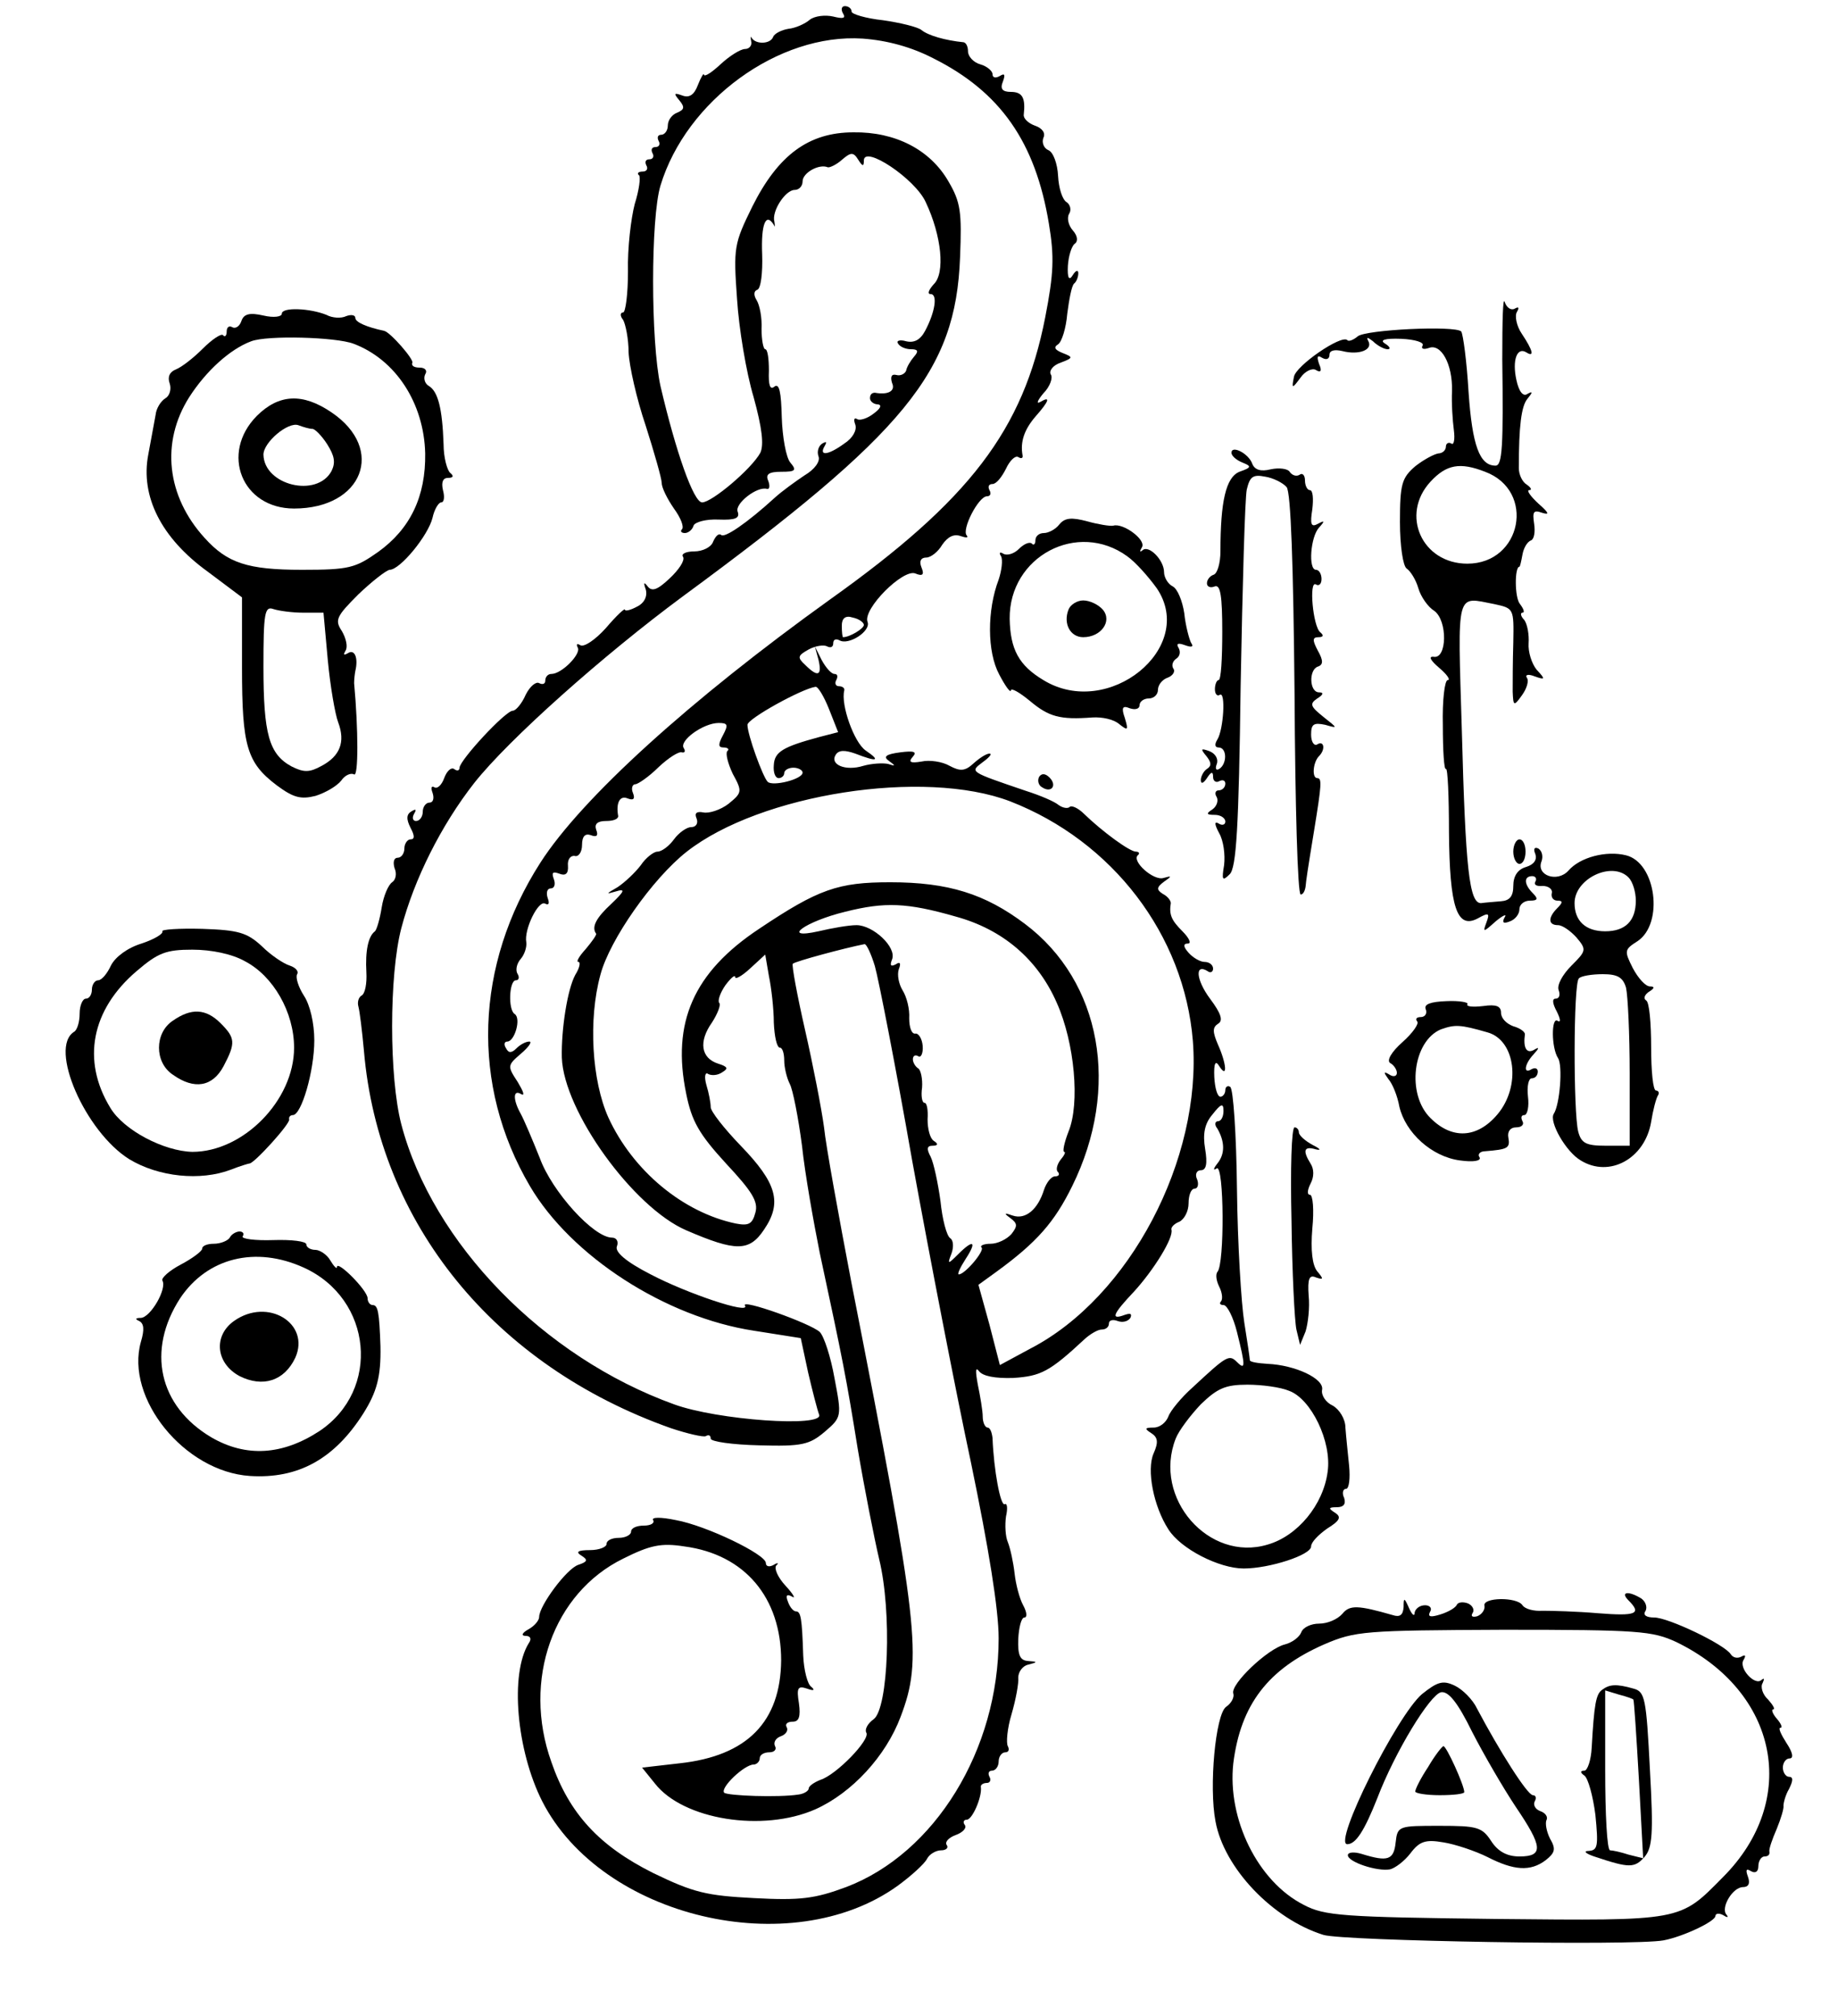 <?xml version="1.0" standalone="no"?>
<!DOCTYPE svg PUBLIC "-//W3C//DTD SVG 20010904//EN"
 "http://www.w3.org/TR/2001/REC-SVG-20010904/DTD/svg10.dtd">
<svg version="1.0" xmlns="http://www.w3.org/2000/svg"
 width="300pt" height="329pt" viewBox="0 0 300 329"
 preserveAspectRatio="xMidYMid meet">
<g transform="translate(0,329) scale(0.1,-0.1)"
fill="#000000" stroke="none">
<path d="M1376 3268 c5 -8 0 -9 -16 -5 -13 3 -30 1 -38 -5 -8 -7 -24 -14 -35
-15 -12 -2 -23 -8 -25 -13 -4 -12 -28 -13 -35 -2 -2 4 -2 1 -1 -5 2 -7 -3 -13
-10 -13 -7 0 -25 -11 -40 -25 -14 -13 -26 -21 -27 -17 0 4 -5 -4 -10 -17 -6
-16 -14 -21 -25 -17 -14 5 -15 4 -5 -8 9 -11 8 -15 -4 -20 -8 -3 -15 -12 -15
-21 0 -8 -5 -15 -11 -15 -5 0 -7 -4 -4 -10 3 -5 1 -10 -5 -10 -6 0 -8 -4 -5
-10 3 -5 1 -10 -5 -10 -6 0 -8 -4 -5 -10 3 -5 1 -10 -6 -10 -7 0 -10 -3 -6 -6
3 -3 0 -25 -7 -47 -6 -23 -12 -72 -11 -110 0 -37 -4 -67 -8 -67 -5 0 -5 -6 0
-12 4 -7 9 -31 9 -53 1 -22 13 -76 28 -120 14 -44 26 -86 26 -93 0 -8 9 -26
20 -42 11 -15 17 -30 13 -34 -3 -3 -1 -6 5 -6 5 0 12 5 14 12 2 6 21 11 41 10
27 -1 35 2 31 13 -5 13 32 42 48 37 4 -1 5 5 2 13 -5 11 1 15 21 15 23 0 26 2
15 15 -7 8 -13 42 -14 74 -1 41 -4 56 -12 50 -7 -6 -10 2 -9 26 0 19 -2 35 -6
35 -3 0 -6 15 -6 33 1 18 -3 39 -8 47 -5 8 -5 15 1 17 6 2 9 28 8 58 -2 49 6
69 19 48 2 -5 2 -2 1 5 -5 17 18 52 33 52 7 0 13 6 13 14 0 14 27 29 41 23 3
-1 14 4 23 12 15 13 19 13 27 0 7 -11 9 -11 9 -1 0 26 84 -30 101 -68 26 -55
32 -116 13 -134 -8 -9 -11 -16 -5 -16 12 0 7 -30 -9 -60 -8 -15 -18 -20 -31
-17 -10 3 -17 1 -13 -4 3 -5 12 -9 21 -9 11 0 13 -3 5 -12 -6 -7 -12 -17 -13
-23 -2 -5 -9 -9 -16 -7 -8 2 -10 -3 -7 -13 6 -13 -6 -20 -28 -16 -5 0 -8 -3
-8 -9 0 -5 6 -10 13 -10 7 -1 4 -7 -7 -15 -10 -8 -23 -12 -27 -9 -5 3 -6 -1
-3 -9 3 -9 -4 -22 -18 -31 -26 -19 -42 -21 -32 -4 4 7 3 8 -4 4 -6 -4 -9 -13
-6 -21 3 -8 -6 -21 -23 -31 -15 -10 -37 -26 -48 -36 -46 -42 -83 -67 -88 -61
-4 3 -9 -2 -13 -11 -3 -9 -17 -16 -31 -16 -13 0 -22 -4 -18 -9 3 -6 -7 -21
-22 -35 -20 -19 -29 -22 -36 -13 -6 8 -7 6 -3 -5 3 -11 -2 -22 -14 -28 -11 -6
-20 -8 -20 -5 0 3 -14 -10 -31 -30 -17 -19 -36 -32 -42 -28 -5 3 -7 2 -4 -4 6
-10 -26 -43 -43 -43 -6 0 -10 -5 -10 -11 0 -5 -4 -7 -10 -4 -5 3 -15 -5 -22
-19 -6 -14 -16 -26 -21 -26 -12 0 -86 -80 -87 -93 0 -5 -4 -6 -9 -2 -5 3 -12
-4 -16 -15 -4 -11 -11 -18 -16 -15 -5 3 -6 -1 -3 -9 3 -9 1 -16 -5 -16 -6 0
-11 -7 -11 -15 0 -8 -5 -15 -11 -15 -5 0 -7 5 -3 12 4 7 3 8 -4 4 -9 -5 -9
-13 -2 -27 7 -13 7 -19 0 -19 -5 0 -10 -7 -10 -15 0 -8 -5 -15 -11 -15 -6 0
-8 -7 -5 -17 4 -9 2 -19 -4 -23 -6 -4 -14 -22 -17 -41 -3 -19 -8 -36 -11 -39
-11 -8 -16 -32 -14 -67 1 -18 -2 -35 -8 -38 -5 -3 -7 -11 -5 -18 2 -7 6 -39 9
-72 24 -282 213 -514 501 -616 27 -9 53 -15 57 -13 5 3 8 1 8 -4 0 -5 36 -10
79 -11 70 -2 82 1 107 22 28 24 28 25 16 88 -6 34 -17 68 -24 75 -15 14 -130
55 -122 43 9 -15 -95 20 -154 51 -41 21 -59 37 -55 46 3 8 -1 14 -8 14 -30 0
-98 75 -118 130 -12 30 -26 63 -31 72 -13 23 -13 41 1 32 6 -3 3 5 -6 20 -17
26 -17 27 5 46 13 11 19 20 14 20 -6 0 -15 -5 -21 -11 -8 -8 -13 -8 -17 0 -4
6 -3 11 2 11 12 0 23 38 12 45 -11 7 -9 55 2 55 5 0 6 5 3 10 -4 6 -2 17 5 25
6 7 10 19 9 27 -4 21 20 70 31 63 6 -3 7 1 4 9 -3 9 -1 16 5 16 6 0 8 7 5 15
-4 11 -2 13 9 9 10 -4 15 0 14 13 -1 10 4 17 11 16 6 -2 12 6 12 18 0 14 5 19
14 16 10 -4 13 -1 9 9 -3 9 2 14 16 14 12 0 20 3 20 8 -4 22 3 34 15 29 10 -4
13 -1 9 9 -3 7 -1 14 4 14 4 0 22 12 38 28 16 15 33 26 38 24 5 -1 6 2 3 7 -8
12 32 41 57 41 15 0 16 -3 7 -20 -8 -15 -8 -20 1 -20 7 0 10 -3 6 -6 -3 -4 1
-20 9 -37 16 -29 15 -31 -7 -49 -13 -10 -32 -16 -41 -14 -11 2 -15 -1 -11 -10
3 -8 -1 -14 -9 -14 -7 0 -20 -9 -28 -20 -8 -11 -20 -20 -27 -20 -6 0 -19 -10
-27 -22 -9 -12 -26 -28 -38 -36 -19 -11 -20 -12 -3 -7 16 5 15 1 -7 -20 -25
-23 -33 -38 -25 -49 1 -2 -7 -13 -17 -25 -11 -12 -16 -21 -12 -21 4 0 2 -10
-5 -21 -13 -24 -23 -89 -22 -135 3 -88 117 -245 203 -282 81 -35 103 -35 127
1 30 44 21 76 -38 137 -27 28 -49 56 -49 63 0 7 -3 23 -7 36 -4 14 -2 22 3 18
6 -3 16 -2 23 3 10 6 9 9 -7 14 -28 9 -32 36 -10 67 9 14 15 29 12 32 -3 3 1
16 10 29 9 12 16 18 16 13 0 -4 11 2 24 14 l25 23 6 -35 c4 -19 8 -54 8 -76 1
-23 5 -41 10 -41 4 0 7 -9 7 -21 0 -11 4 -28 9 -38 5 -9 14 -55 20 -101 5 -47
19 -125 29 -175 38 -177 43 -202 62 -320 11 -65 27 -146 35 -180 21 -86 15
-243 -9 -261 -10 -7 -15 -17 -12 -22 7 -11 -49 -69 -75 -77 -10 -4 -19 -10
-19 -14 0 -4 -8 -9 -17 -10 -32 -5 -115 -2 -121 3 -7 8 33 46 48 46 5 0 10 5
10 10 0 6 7 10 16 10 8 0 12 5 9 10 -3 6 1 13 9 16 9 3 13 10 10 15 -3 5 1 9
10 9 10 0 13 8 10 30 -4 25 -2 29 13 24 11 -4 14 -3 7 3 -6 4 -12 27 -13 51
-2 62 -4 72 -12 72 -4 0 -10 7 -13 16 -4 10 -2 13 7 8 6 -4 2 4 -11 18 -12 13
-19 28 -15 33 5 4 2 5 -4 1 -7 -4 -13 -3 -13 3 0 14 -97 61 -147 70 -24 5 -40
5 -37 0 3 -5 -4 -9 -15 -9 -12 0 -21 -4 -21 -10 0 -5 -9 -10 -20 -10 -11 0
-20 -4 -20 -10 0 -5 -12 -10 -27 -10 -20 0 -24 -3 -14 -9 11 -7 10 -10 -5 -15
-19 -6 -64 -67 -64 -85 0 -6 -8 -15 -17 -20 -11 -6 -13 -11 -5 -11 8 0 10 -5
5 -12 -31 -50 -20 -175 22 -258 97 -190 406 -263 580 -138 22 16 44 36 48 44
4 8 15 14 23 14 8 0 13 4 9 9 -3 5 4 12 15 16 11 4 18 11 15 16 -4 5 -2 9 3 9
9 0 25 37 23 53 -1 4 4 7 10 7 5 0 7 5 4 10 -3 6 -1 10 4 10 6 0 11 7 11 15 0
8 5 15 11 15 5 0 7 4 4 10 -3 5 -1 29 6 52 7 24 12 51 11 60 0 9 7 19 16 21
16 4 16 5 0 6 -13 1 -17 9 -16 36 1 19 5 35 10 35 5 0 4 9 -2 20 -6 11 -12 34
-14 52 -2 18 -7 41 -11 51 -4 9 -5 28 -3 42 3 13 2 22 -2 20 -7 -4 -18 56 -20
108 -1 9 -4 17 -8 17 -4 0 -8 8 -8 18 0 9 -4 33 -8 52 -4 22 -4 30 2 22 6 -8
26 -12 56 -11 45 3 59 10 117 64 9 8 21 15 27 15 7 0 12 4 12 10 0 5 6 7 14 4
8 -3 17 -1 21 5 3 7 0 8 -9 5 -24 -9 -20 1 15 38 32 35 65 88 61 101 -1 4 5
10 13 13 8 4 15 17 15 30 0 13 4 24 10 24 5 0 7 7 4 15 -4 8 -1 15 6 15 9 0
11 11 7 35 -4 24 -1 41 12 56 14 18 18 19 18 6 0 -10 -4 -17 -9 -17 -5 0 -6
-6 -1 -12 12 -21 13 -41 0 -57 -7 -9 -7 -12 -1 -8 12 7 13 -157 1 -169 -3 -4
-2 -14 3 -24 5 -10 6 -20 3 -24 -3 -3 -2 -6 4 -6 6 0 16 -20 22 -44 14 -56 14
-63 0 -49 -13 13 -17 10 -73 -42 -18 -16 -36 -38 -39 -47 -4 -10 -14 -18 -24
-18 -15 0 -15 -2 -4 -9 11 -7 12 -15 4 -33 -12 -27 0 -87 24 -124 20 -32 83
-64 123 -64 42 0 110 22 110 36 0 7 12 19 26 29 21 13 24 19 13 26 -11 7 -11
9 3 9 11 0 15 5 12 15 -4 8 -2 15 3 15 5 0 7 17 5 38 -2 20 -5 48 -6 62 0 14
-10 30 -21 36 -11 5 -19 17 -17 26 3 18 -44 40 -89 42 -16 1 -29 3 -29 6 0 3
-4 30 -9 61 -5 31 -11 129 -12 218 -1 89 -6 164 -11 167 -4 3 -8 0 -8 -5 0 -6
-4 -11 -8 -11 -5 0 -9 14 -10 32 -1 23 2 28 8 18 14 -22 12 4 -2 35 -9 21 -9
28 0 34 9 5 5 17 -13 41 -23 31 -25 58 -4 45 5 -4 9 -1 9 4 0 6 -6 11 -14 11
-7 0 -19 7 -26 15 -9 10 -9 15 -1 15 6 0 2 9 -9 20 -18 18 -22 27 -19 46 0 4
-5 11 -13 15 -11 7 -10 11 2 20 13 9 13 10 -1 6 -16 -5 -52 27 -42 37 4 3 2 6
-3 6 -10 0 -54 32 -85 62 -9 9 -20 14 -23 11 -3 -3 -11 -2 -18 3 -7 6 -31 16
-53 23 -94 32 -92 31 -71 47 11 8 16 14 11 14 -5 0 -16 -7 -26 -16 -14 -13
-22 -13 -39 -4 -12 7 -33 10 -46 7 -18 -3 -22 -1 -14 8 7 8 2 10 -21 7 -23 -3
-28 -7 -18 -14 11 -8 11 -9 -1 -5 -8 2 -27 1 -41 -3 -29 -9 -55 2 -45 18 5 8
15 8 32 2 36 -14 42 -12 17 5 -19 13 -41 75 -35 98 1 4 -3 7 -9 7 -5 0 -7 5
-4 10 3 6 2 10 -3 10 -5 0 -14 10 -21 23 l-11 22 6 -22 c6 -26 -1 -29 -22 -8
-13 12 -12 15 6 25 11 6 25 8 30 5 6 -3 10 -1 10 5 0 6 4 8 10 5 15 -9 52 15
46 30 -8 21 58 87 78 79 12 -5 15 -2 10 10 -4 10 -1 16 8 16 7 0 19 9 26 21 9
13 19 18 30 14 9 -3 13 -3 10 1 -9 9 19 64 33 64 6 0 7 5 4 10 -3 6 -1 10 5
10 6 0 15 11 22 25 6 13 15 22 20 19 5 -3 8 -2 7 3 -4 22 3 42 21 63 23 26 25
34 8 24 -7 -4 -5 2 5 14 11 11 16 26 12 31 -3 6 4 15 16 19 21 8 21 9 3 16
-12 5 -15 9 -7 14 6 4 13 26 15 50 3 23 7 45 11 49 4 3 7 11 7 17 0 6 -4 5 -9
-3 -6 -10 -9 -5 -8 15 1 16 6 32 11 36 6 4 5 13 -3 22 -7 8 -10 20 -6 27 4 6
2 15 -4 19 -7 4 -13 23 -14 43 -1 20 -8 39 -16 42 -7 3 -11 12 -8 20 4 8 -2
16 -14 20 -11 4 -19 12 -18 18 3 27 -2 37 -21 37 -14 0 -18 5 -13 17 4 11 3
14 -5 9 -7 -4 -12 -3 -12 3 0 5 -9 13 -20 16 -11 3 -20 13 -20 21 0 8 -3 14
-7 15 -30 3 -58 11 -69 20 -6 5 -35 12 -63 16 -28 3 -51 10 -51 14 0 5 -5 9
-11 9 -5 0 -7 -5 -3 -12z m147 -73 c110 -55 167 -137 189 -270 9 -54 8 -81 -6
-153 -36 -184 -123 -298 -352 -461 -227 -163 -404 -323 -472 -429 -107 -167
-114 -363 -17 -528 67 -114 221 -214 366 -236 l76 -12 12 -56 c7 -30 15 -61
18 -69 8 -21 -166 -9 -237 17 -213 77 -394 263 -445 457 -20 77 -20 243 0 320
21 80 65 168 119 237 56 71 211 209 341 305 363 267 445 366 452 553 3 74 1
90 -19 124 -30 52 -87 81 -155 80 -73 0 -123 -37 -165 -121 -30 -61 -31 -67
-25 -151 3 -48 15 -120 27 -160 14 -51 17 -78 11 -91 -14 -26 -79 -81 -95 -81
-14 0 -43 83 -68 190 -16 73 -16 274 0 327 42 139 193 249 330 240 41 -3 80
-14 115 -32z m-113 -925 c0 -6 -23 -20 -34 -20 -1 0 -2 8 -2 19 0 12 6 17 18
13 10 -2 18 -8 18 -12z m-57 -137 l15 -38 -31 -8 c-59 -16 -73 -24 -74 -46 -1
-11 2 -21 8 -21 5 0 9 4 9 8 0 5 7 9 15 9 8 0 15 -4 15 -8 0 -11 -49 -23 -57
-15 -8 8 -33 77 -33 93 0 10 89 59 111 62 4 1 14 -16 22 -36z m296 -151 c167
-65 284 -218 298 -391 15 -193 -103 -418 -265 -502 l-50 -27 -17 66 -18 65 29
21 c66 48 95 81 124 140 79 160 48 334 -77 428 -65 49 -125 68 -220 68 -85 0
-117 -11 -214 -76 -107 -71 -143 -153 -119 -269 9 -45 21 -66 65 -114 42 -45
53 -62 48 -80 -5 -19 -11 -22 -32 -18 -86 18 -168 86 -208 173 -27 60 -33 160
-13 233 15 57 85 157 141 201 120 94 387 136 528 82z m-89 -188 c77 -21 134
-70 165 -141 29 -65 38 -164 19 -210 -7 -18 -10 -33 -7 -33 3 0 0 -6 -6 -13
-6 -8 -8 -17 -4 -20 3 -4 1 -7 -5 -7 -6 0 -14 -10 -18 -22 -10 -32 -30 -49
-51 -42 -14 5 -15 4 -4 -4 12 -9 12 -13 2 -26 -8 -9 -23 -16 -34 -16 -11 0
-18 -3 -15 -6 6 -5 -27 -44 -37 -44 -3 0 2 11 11 25 19 29 13 33 -12 8 -17
-17 -18 -17 -11 1 4 11 3 22 -2 25 -6 4 -13 31 -16 61 -4 29 -11 62 -16 72 -7
13 -6 18 3 18 9 0 10 3 2 8 -6 4 -10 19 -10 35 1 15 -1 27 -5 27 -4 0 -6 11
-4 25 1 14 -2 28 -6 31 -5 3 -9 10 -9 15 0 6 4 8 9 5 4 -3 8 5 7 17 -1 12 -7
21 -12 20 -6 -1 -10 10 -10 25 1 15 -4 35 -11 46 -6 10 -9 25 -6 34 4 10 2 13
-5 8 -8 -4 -10 -2 -6 8 8 20 -31 56 -58 56 -13 0 -41 -5 -62 -10 -63 -14 -22
16 44 32 64 16 100 15 180 -8z m-132 -81 c6 -21 34 -164 61 -318 28 -154 71
-376 96 -493 29 -140 45 -239 45 -286 0 -182 -104 -351 -249 -406 -51 -19 -75
-22 -150 -18 -78 4 -99 9 -165 41 -88 44 -137 97 -166 181 -48 134 3 276 117
332 44 22 62 26 100 20 99 -13 158 -84 158 -186 -1 -100 -55 -156 -166 -168
l-61 -7 21 -26 c46 -59 176 -80 262 -42 60 27 115 87 139 151 36 95 30 146
-80 707 -21 110 -42 225 -45 255 -4 30 -18 102 -31 159 -13 57 -22 106 -20
108 4 4 86 26 117 32 3 1 11 -16 17 -36z m676 -693 c36 -13 70 -83 63 -132 -7
-54 -49 -105 -98 -119 -96 -29 -188 76 -150 173 5 13 24 38 41 56 27 26 40 32
76 32 23 0 54 -4 68 -10z"/>
<path d="M2452 2705 c2 -145 0 -175 -11 -175 -26 0 -38 33 -44 120 -3 51 -9
95 -12 99 -10 10 -156 3 -169 -8 -7 -6 -15 -9 -17 -6 -10 9 -84 -42 -87 -60
-4 -20 -3 -20 11 -1 7 10 19 16 25 12 8 -5 10 -1 5 10 -4 12 -3 15 5 10 7 -4
12 -2 12 5 0 7 8 9 21 6 27 -7 51 2 42 17 -3 6 -1 6 8 -1 7 -7 18 -13 24 -13
5 0 4 4 -4 9 -10 6 -1 9 26 8 23 -1 38 -6 35 -11 -3 -5 1 -7 10 -4 20 8 39
-26 38 -70 -1 -20 1 -49 3 -64 2 -15 0 -25 -4 -22 -5 3 -9 0 -9 -5 0 -6 -6
-11 -12 -11 -7 -1 -24 -10 -38 -21 -22 -19 -25 -29 -25 -91 0 -39 5 -72 11
-76 6 -4 15 -18 19 -32 4 -14 16 -31 26 -37 22 -16 21 -79 -1 -75 -9 1 -5 -6
9 -18 13 -11 19 -20 14 -20 -5 0 -9 -33 -8 -74 0 -41 2 -73 5 -71 3 2 5 -45 5
-103 1 -123 13 -159 47 -141 18 10 20 9 14 -7 -6 -16 -5 -16 15 2 12 10 19 13
15 7 -5 -9 -2 -11 8 -7 9 3 16 12 16 20 0 8 8 14 17 14 13 0 14 3 5 12 -15 15
-15 28 -1 28 5 0 8 -4 5 -9 -3 -5 2 -8 12 -7 9 0 16 -5 15 -11 -2 -7 2 -13 9
-13 9 0 9 -3 0 -12 -16 -16 -15 -28 1 -28 7 0 20 -9 30 -20 17 -20 16 -22 -8
-46 -15 -15 -24 -32 -21 -40 3 -8 1 -14 -5 -14 -6 0 -5 -8 2 -21 6 -12 7 -19
1 -15 -10 6 -10 -44 1 -61 8 -12 3 -76 -7 -91 -8 -13 20 -62 44 -76 47 -29
105 3 115 63 3 19 8 38 11 43 3 4 1 8 -3 8 -5 0 -8 32 -8 71 0 39 -3 73 -8 76
-5 3 -3 9 4 14 10 6 10 9 2 9 -7 0 -19 13 -28 30 -14 28 -14 30 8 44 43 29 30
128 -19 140 -32 8 -75 -3 -94 -25 -18 -20 -53 -8 -44 15 3 8 1 17 -5 21 -6 3
-9 0 -5 -9 3 -9 -2 -17 -15 -21 -14 -4 -21 -15 -21 -31 0 -17 -6 -24 -20 -25
-11 -1 -25 -2 -32 -3 -20 -2 -26 56 -32 282 -7 232 -10 218 53 206 32 -7 32
-7 31 -63 -1 -31 -1 -67 -1 -80 1 -24 2 -24 15 -6 8 11 12 24 8 29 -3 5 3 6
13 2 17 -6 18 -5 3 11 -8 10 -14 29 -13 43 1 14 -2 31 -7 38 -6 6 -7 12 -3 12
4 0 2 6 -4 14 -9 10 -9 61 -1 61 1 0 3 9 5 20 2 11 8 21 14 23 5 2 7 14 5 27
-3 20 -1 23 13 18 13 -4 11 0 -6 15 -13 12 -20 22 -15 22 5 0 3 4 -4 9 -7 4
-13 16 -13 27 0 68 4 101 14 113 9 11 9 13 0 8 -7 -5 -14 4 -18 23 -7 32 1 54
16 45 14 -9 11 3 -7 30 -9 13 -12 30 -8 36 4 7 3 9 -4 5 -6 -3 -13 2 -16 11
-3 10 -4 -31 -4 -92z m-28 -185 c83 -31 60 -150 -29 -150 -74 0 -110 80 -60
134 26 28 48 32 89 16z m234 -662 c7 -7 12 -24 12 -38 0 -33 -17 -50 -50 -50
-32 0 -50 17 -50 46 0 40 61 69 88 42z m-4 -180 c3 -13 6 -76 6 -140 l0 -118
-39 0 c-32 0 -40 4 -45 23 -8 30 -8 242 1 250 3 4 21 7 39 7 24 0 33 -5 38
-22z"/>
<path d="M460 2778 c0 -5 -13 -7 -30 -3 -22 5 -32 3 -36 -9 -3 -9 -10 -13 -15
-10 -5 3 -9 0 -9 -7 0 -7 -3 -10 -6 -6 -3 3 -18 -7 -33 -22 -15 -15 -34 -30
-44 -34 -10 -4 -14 -12 -10 -23 3 -9 0 -20 -7 -24 -8 -5 -15 -17 -16 -27 -2
-10 -7 -39 -12 -65 -13 -68 21 -136 97 -191 l56 -42 0 -115 c0 -128 8 -155 57
-192 27 -20 39 -23 63 -17 16 5 35 16 42 25 6 9 16 13 21 10 7 -4 7 73 0 149
0 6 1 15 2 20 5 21 -1 36 -12 29 -7 -4 -8 -3 -4 4 4 6 1 20 -6 32 -12 18 -9
24 27 60 22 21 45 39 51 40 17 0 63 56 70 85 3 14 10 25 14 25 5 0 6 9 3 20
-3 13 0 20 8 20 9 0 10 3 4 8 -5 4 -11 25 -11 47 -2 58 -9 86 -24 95 -7 4 -9
13 -6 19 4 6 0 11 -9 11 -9 0 -14 3 -12 8 3 5 -36 50 -46 52 -28 6 -47 14 -47
21 0 5 -7 6 -15 3 -8 -4 -23 -3 -32 2 -27 11 -73 13 -73 2z m117 -49 c69 -26
115 -97 117 -179 1 -70 -24 -123 -77 -161 -37 -26 -47 -29 -124 -29 -89 0
-122 11 -159 52 -62 68 -72 156 -25 230 27 42 66 78 101 91 26 10 138 7 167
-4z m-82 -439 l33 0 7 -77 c4 -43 12 -89 17 -102 12 -32 3 -55 -27 -71 -20
-11 -29 -11 -49 -1 -37 20 -46 53 -46 163 0 87 2 99 16 94 9 -3 31 -6 49 -6z"/>
<path d="M419 2611 c-60 -61 -24 -151 61 -151 112 0 150 97 61 157 -47 32 -86
30 -122 -6z m91 -21 c4 0 15 -11 24 -25 12 -19 14 -30 7 -44 -24 -44 -110 -23
-111 27 0 20 40 54 57 48 8 -3 18 -6 23 -6z"/>
<path d="M2010 2551 c0 -5 8 -12 18 -16 15 -6 15 -8 -5 -15 -22 -9 -31 -48
-31 -130 0 -19 -5 -36 -11 -38 -6 -2 -11 -8 -11 -14 0 -6 6 -8 13 -5 9 3 12
-16 12 -74 0 -44 -2 -79 -6 -79 -3 0 -6 -7 -6 -15 0 -8 4 -12 8 -9 10 6 6 -57
-4 -73 -5 -8 -4 -13 2 -13 14 0 14 -27 1 -35 -5 -3 -7 0 -4 8 3 8 -2 17 -12
21 -14 5 -15 4 -5 -8 8 -10 9 -16 1 -21 -5 -3 -10 -12 -10 -18 0 -7 4 -6 10 3
7 11 10 11 10 2 0 -7 5 -10 10 -7 6 3 10 1 10 -4 0 -6 -5 -11 -11 -11 -5 0 -7
-5 -3 -11 3 -6 0 -15 -7 -20 -11 -7 -10 -9 4 -9 9 0 17 -5 17 -11 0 -5 -5 -7
-11 -3 -7 4 -7 -1 1 -16 7 -12 10 -35 8 -52 -4 -24 -3 -27 9 -15 11 10 15 77
18 308 3 162 7 306 10 320 5 21 10 25 30 21 13 -2 29 -10 35 -17 7 -8 11 -127
13 -339 1 -179 5 -326 10 -326 4 0 7 6 8 13 1 11 3 25 14 92 12 74 13 85 5 85
-9 0 -7 26 3 36 11 11 8 26 -3 19 -5 -3 -10 4 -10 16 0 17 4 20 23 16 21 -6
21 -6 -3 13 -21 17 -23 21 -10 30 10 6 11 10 3 10 -16 0 -17 37 -2 42 9 3 9
10 0 26 -9 17 -9 22 1 22 8 0 9 3 3 8 -12 9 -19 86 -7 78 5 -3 9 1 9 9 0 8 -4
15 -9 15 -13 0 -9 54 5 69 10 11 9 12 -2 6 -11 -6 -13 -1 -9 24 2 17 1 31 -4
31 -4 0 -8 7 -8 16 0 8 -4 13 -9 9 -5 -3 -12 -1 -16 5 -3 5 -17 7 -31 4 -16
-4 -26 -1 -30 9 -6 17 -34 31 -34 18z"/>
<path d="M1729 2434 c-6 -8 -18 -14 -25 -14 -8 0 -14 -5 -14 -12 0 -6 -3 -9
-6 -5 -4 3 -13 -1 -21 -9 -8 -8 -19 -11 -25 -8 -6 4 -8 2 -4 -4 3 -6 1 -23 -4
-38 -19 -50 -19 -118 1 -155 10 -19 18 -30 19 -26 0 5 14 -3 31 -17 31 -26 49
-31 102 -27 16 1 35 -3 44 -11 14 -11 15 -10 9 10 -6 17 -4 21 8 16 9 -3 16
-1 16 5 0 6 7 11 15 11 8 0 15 6 15 14 0 8 7 17 16 20 8 3 13 10 9 15 -3 5 -1
12 5 16 6 4 7 11 4 17 -5 8 -1 9 10 5 11 -4 15 -3 10 4 -3 6 -9 28 -11 48 -3
20 -11 40 -19 44 -8 4 -14 15 -14 23 0 20 -25 45 -35 36 -5 -4 -5 -2 -1 5 7
12 -31 40 -47 35 -5 -1 -24 2 -42 7 -26 7 -37 6 -46 -5z m111 -52 c14 -10 35
-34 48 -52 66 -97 -79 -215 -185 -150 -40 24 -54 50 -55 100 -1 102 111 161
192 102z"/>
<path d="M1744 2295 c-9 -23 3 -45 24 -45 29 0 48 26 32 45 -7 8 -21 15 -32
15 -10 0 -21 -7 -24 -15z"/>
<path d="M1696 2022 c-3 -6 -1 -14 5 -17 15 -10 25 3 12 16 -7 7 -13 7 -17 1z"/>
<path d="M2470 1900 c0 -11 5 -20 10 -20 6 0 10 9 10 20 0 11 -4 20 -10 20 -5
0 -10 -9 -10 -20z"/>
<path d="M265 1770 c2 -4 -13 -13 -34 -20 -23 -7 -43 -22 -50 -36 -6 -13 -15
-24 -21 -24 -5 0 -10 -7 -10 -15 0 -8 -4 -15 -10 -15 -5 0 -10 -11 -10 -24 0
-14 -4 -27 -9 -30 -42 -26 18 -163 90 -208 48 -29 116 -36 166 -17 15 6 29 10
30 10 7 -1 67 65 65 72 -1 4 2 7 6 7 14 0 35 72 35 122 0 28 -7 58 -17 73 -9
14 -14 30 -11 35 3 5 -3 11 -12 14 -10 3 -31 17 -46 32 -24 22 -38 26 -97 28
-38 1 -67 -1 -65 -4z m135 -49 c46 -24 80 -83 80 -141 0 -86 -83 -170 -166
-170 -46 1 -112 35 -134 72 -47 77 -31 160 43 223 35 30 48 35 91 35 31 0 65
-7 86 -19z"/>
<path d="M282 1624 c-30 -20 -30 -68 0 -88 35 -25 65 -20 83 14 20 38 19 46
-5 70 -24 24 -48 25 -78 4z"/>
<path d="M2327 1643 c3 -7 -1 -13 -8 -13 -7 0 -9 -3 -6 -7 4 -3 -7 -19 -24
-34 -18 -16 -26 -30 -20 -34 6 -3 11 -11 11 -16 0 -6 -6 -7 -12 -3 -10 6 -10
4 -2 -7 7 -8 15 -28 18 -45 10 -43 53 -82 99 -88 21 -3 35 -1 32 5 -4 5 1 10
9 10 37 3 41 5 38 22 -2 10 3 17 13 17 9 0 13 5 10 10 -3 6 -2 10 3 10 5 0 8
14 6 30 -2 17 1 30 6 30 6 0 10 5 10 11 0 5 -4 7 -10 4 -14 -9 -12 8 3 24 10
11 10 13 0 7 -12 -6 -17 5 -14 26 0 4 -8 10 -19 13 -11 4 -20 13 -20 22 0 11
-8 14 -29 11 -17 -2 -28 -1 -26 3 3 3 -13 6 -34 5 -26 -1 -37 -5 -34 -13z
m101 -38 c46 -13 55 -88 16 -134 -33 -39 -74 -41 -109 -6 -40 39 -29 126 17
145 23 8 31 8 76 -5z"/>
<path d="M2108 1298 c1 -84 5 -164 8 -178 l6 -25 9 22 c4 13 7 39 5 58 -2 28
1 35 12 30 12 -4 13 -3 2 10 -8 10 -11 34 -8 70 3 30 1 55 -4 55 -5 0 -4 8 1
18 6 11 6 24 0 33 -13 21 -11 29 9 23 9 -2 7 1 -5 7 -13 7 -23 16 -23 21 0 4
-3 8 -7 8 -5 0 -7 -69 -5 -152z"/>
<path d="M375 1270 c-3 -5 -15 -10 -26 -10 -10 0 -19 -3 -19 -8 0 -4 -16 -16
-35 -26 -19 -10 -32 -22 -30 -26 8 -13 -19 -60 -35 -61 -9 0 -10 -2 -3 -5 8
-4 9 -14 3 -34 -26 -92 71 -212 178 -219 79 -5 138 28 185 102 22 35 29 60 28
110 -2 56 -4 67 -13 67 -4 0 -8 5 -8 11 0 13 -50 63 -50 51 0 -4 -5 1 -11 11
-5 9 -17 17 -24 17 -8 0 -15 4 -15 9 0 5 -24 8 -54 7 -30 -1 -52 2 -50 6 3 4
1 8 -5 8 -5 0 -13 -4 -16 -10z m121 -49 c112 -51 126 -200 25 -267 -60 -39
-119 -43 -176 -10 -86 51 -106 142 -51 227 44 66 123 86 202 50z"/>
<path d="M382 1134 c-34 -24 -30 -69 9 -90 38 -19 73 -8 91 30 25 56 -45 99
-100 60z"/>
<path d="M2658 678 c22 -22 13 -26 -50 -21 -35 3 -75 4 -90 4 -15 -1 -29 3
-33 9 -9 14 -66 13 -62 -1 1 -6 -4 -14 -12 -17 -8 -2 -11 0 -7 6 3 5 -1 12 -8
15 -8 3 -16 2 -18 -2 -2 -5 -14 -12 -27 -16 -16 -5 -21 -4 -17 4 4 6 0 11 -8
11 -9 0 -16 -6 -17 -12 0 -7 -4 -4 -9 7 -8 18 -9 18 -9 2 -1 -13 -6 -17 -18
-13 -56 16 -70 17 -82 2 -8 -9 -24 -16 -38 -16 -13 0 -26 -6 -29 -14 -3 -8
-15 -17 -27 -20 -28 -7 -89 -65 -84 -80 2 -6 -3 -16 -12 -22 -17 -13 -28 -130
-17 -187 14 -76 93 -159 176 -185 32 -10 505 -18 555 -9 32 6 85 31 85 40 0 4
6 5 13 1 6 -4 9 -4 5 1 -10 11 10 45 27 45 9 0 12 6 8 17 -4 11 -3 14 5 9 7
-4 12 -1 12 8 0 9 5 16 10 16 6 0 9 3 8 8 -1 4 5 21 12 37 7 17 12 34 11 38 0
4 3 17 9 27 7 14 7 20 0 20 -5 0 -10 7 -10 15 0 8 5 15 11 15 7 0 5 10 -5 25
-9 14 -14 25 -10 25 4 0 1 7 -6 15 -7 8 -9 15 -6 15 4 0 0 7 -8 16 -9 8 -13
21 -9 27 3 7 3 9 -2 5 -11 -10 -38 20 -29 33 4 7 3 9 -4 5 -6 -3 -13 -2 -17 4
-10 16 -102 60 -125 60 -13 0 -19 4 -14 11 3 6 0 15 -7 20 -21 13 -35 11 -21
-3z m78 -68 c167 -81 202 -258 76 -384 -71 -72 -65 -71 -371 -68 -249 3 -279
5 -313 23 -75 38 -125 140 -115 231 12 96 57 154 148 194 51 22 66 23 293 24
221 0 243 -2 282 -20z"/>
<path d="M2321 525 c-41 -35 -146 -245 -122 -245 14 0 28 22 49 75 29 76 86
169 104 173 12 2 27 -16 51 -65 19 -37 51 -92 71 -122 44 -65 46 -81 6 -81
-20 0 -35 8 -46 25 -15 23 -23 25 -84 25 -67 0 -69 0 -72 -27 -3 -29 -13 -32
-55 -19 -13 4 -23 3 -23 -2 0 -11 48 -27 69 -23 8 2 23 13 33 26 15 20 25 23
54 18 19 -3 52 -14 72 -24 43 -22 70 -24 95 -5 15 12 17 18 7 35 -6 12 -8 25
-6 30 3 5 -1 12 -10 15 -8 3 -12 10 -9 16 3 5 2 10 -3 10 -9 0 -55 73 -91 141
-7 15 -24 32 -37 38 -19 9 -28 6 -53 -14z"/>
<path d="M2615 532 c-10 -7 -13 -23 -17 -94 -1 -21 -7 -38 -12 -38 -7 0 -7 -3
0 -8 6 -4 14 -33 18 -64 5 -51 4 -58 -11 -59 -10 0 -4 -5 12 -10 54 -18 63
-18 79 0 13 15 15 37 9 143 -6 117 -8 127 -27 132 -28 8 -39 7 -51 -2z m51
-16 c1 0 5 -59 9 -130 l7 -129 -24 6 c-12 4 -26 7 -30 7 -5 0 -8 59 -8 131 l0
130 23 -7 c12 -3 23 -7 23 -8z"/>
<path d="M2331 406 c-12 -18 -21 -36 -21 -40 0 -3 18 -6 40 -6 22 0 40 2 40 5
0 11 -29 75 -34 75 -2 0 -14 -15 -25 -34z"/>
</g>
</svg>
